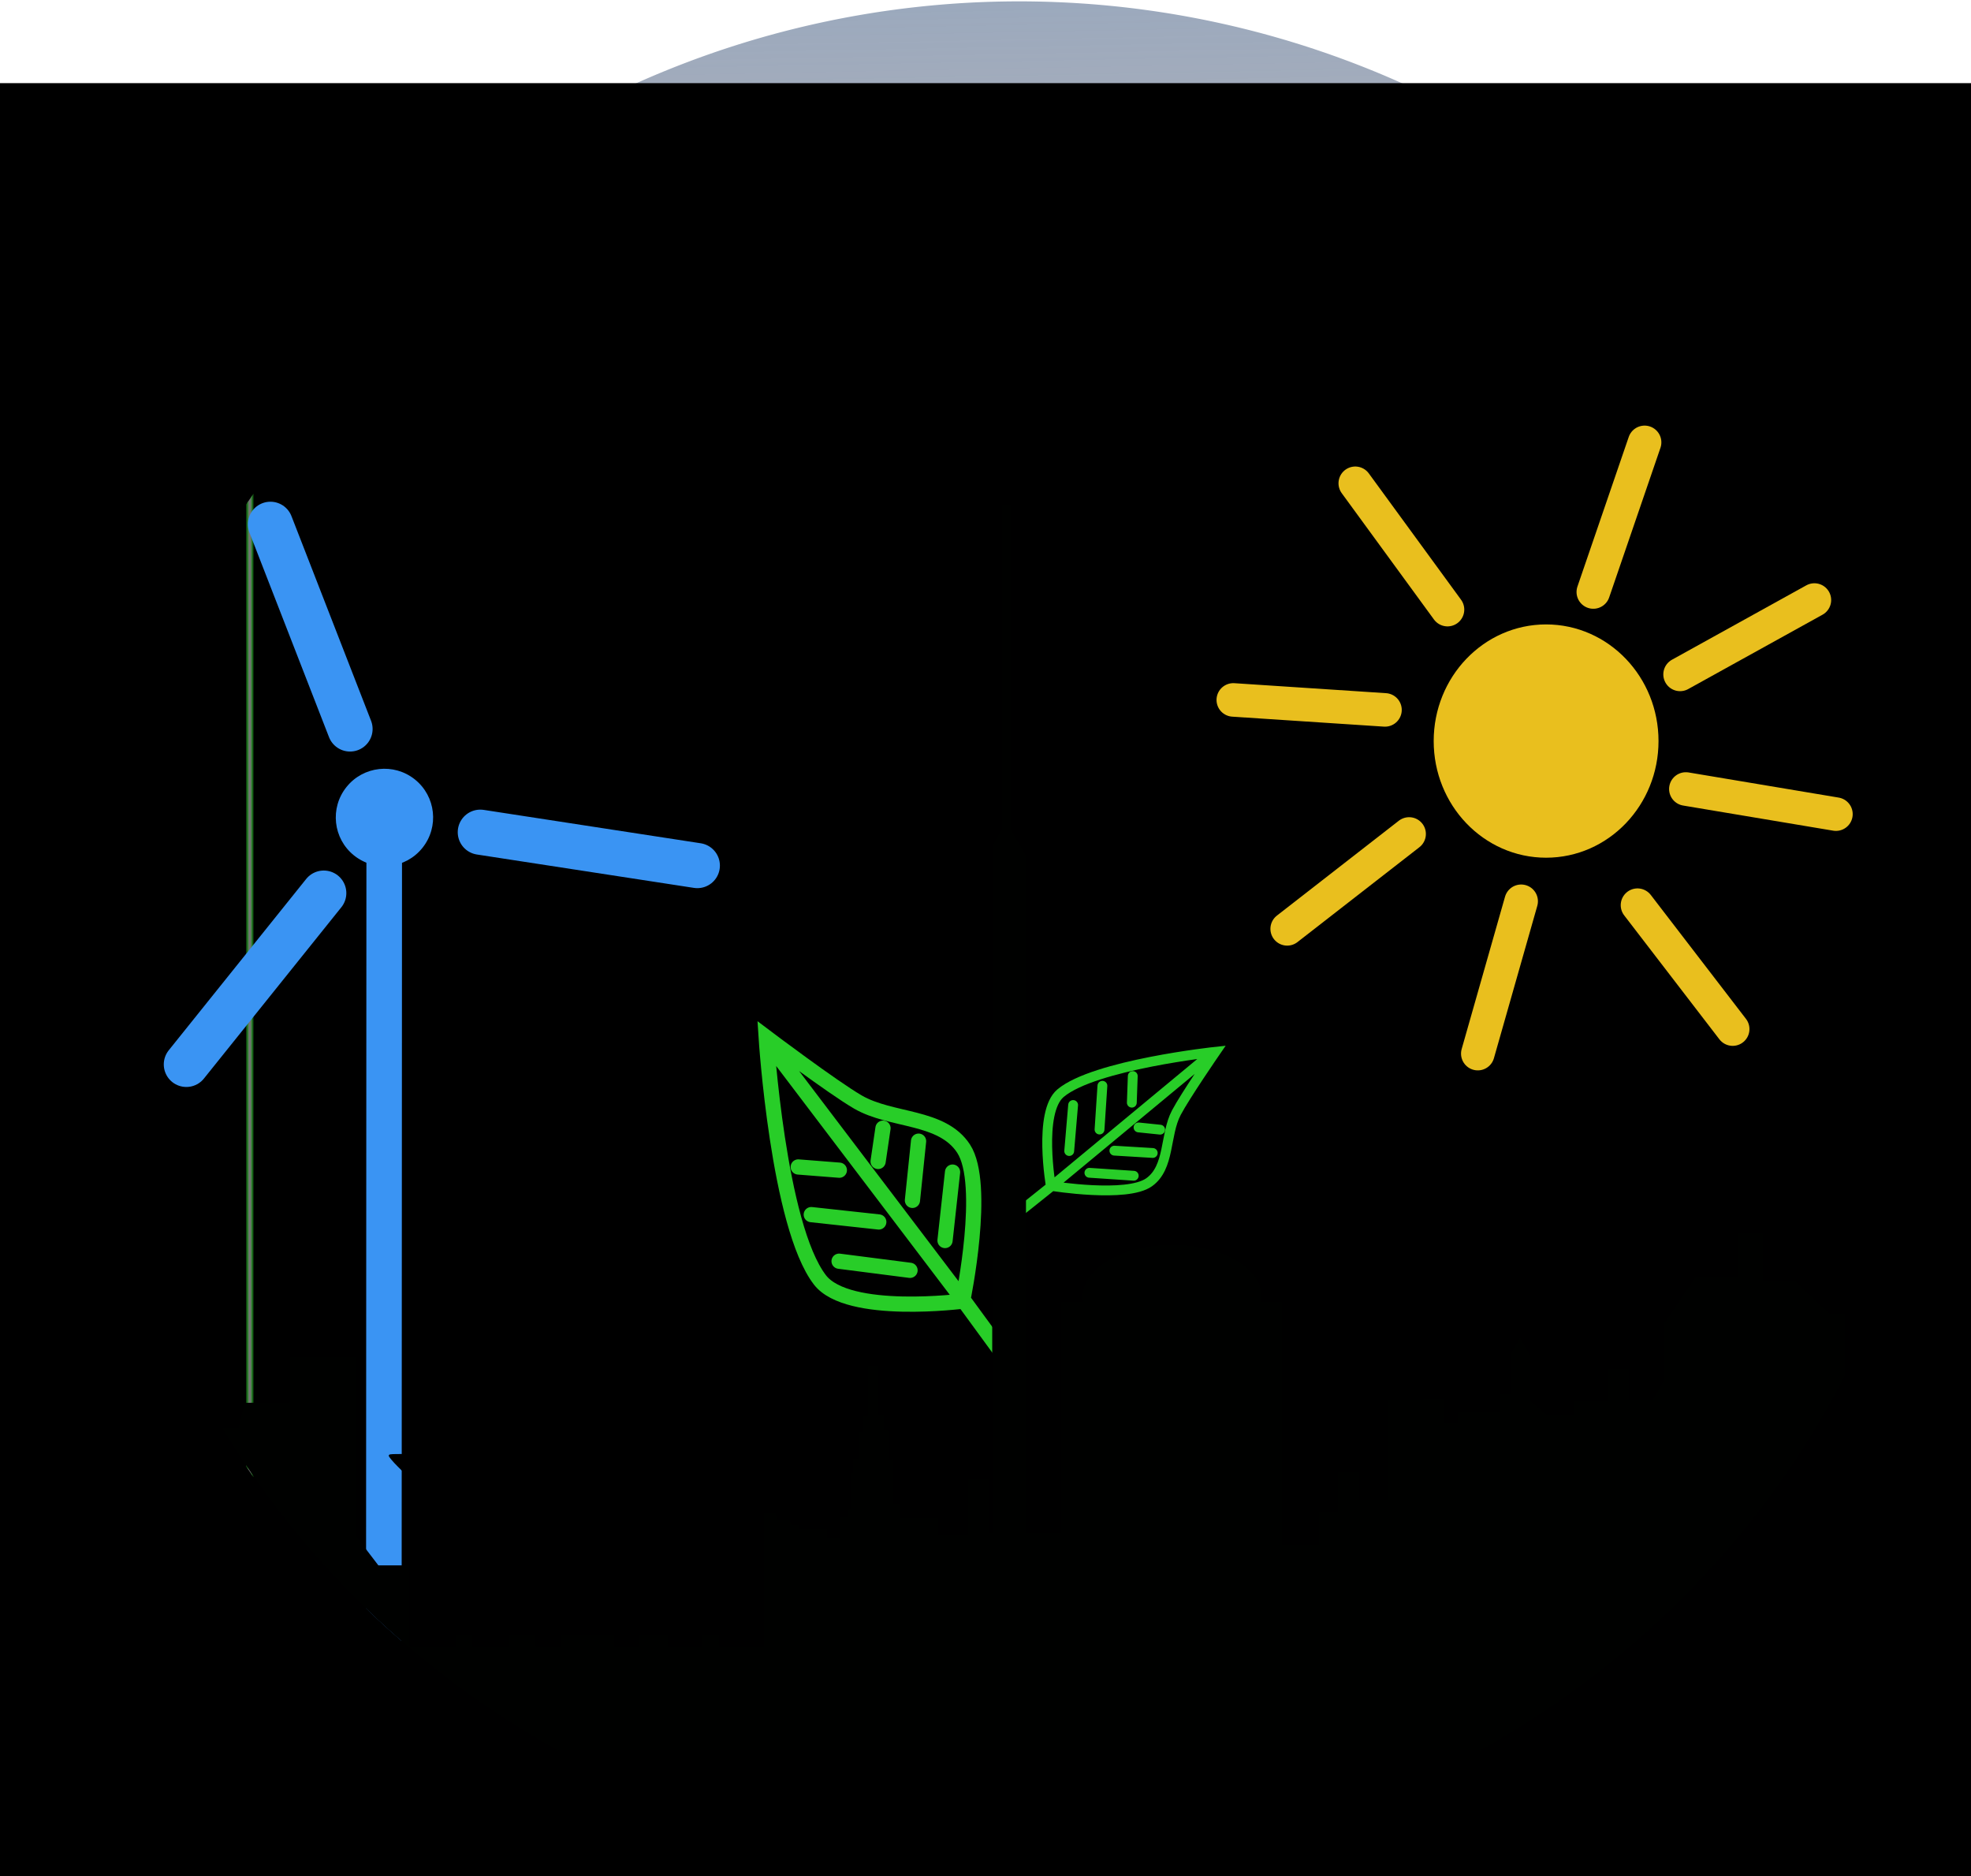 <?xml version="1.0" encoding="UTF-8" standalone="no"?>
<!-- Created with Inkscape (http://www.inkscape.org/) -->

<svg
   width="406.807"
   height="387.12"
   id="svg2"
   version="1.1"
   inkscape:version="1.1.1 (3bf5ae0d25, 2021-09-20)"
   sodipodi:docname="logo_deflex_small.svg"
   inkscape:export-filename="/home/uwe/chiba/Lehre/esem/UrbaneEnergie/logo/logo_urbane-energie_für_rundes_logo.png"
   inkscape:export-xdpi="90"
   inkscape:export-ydpi="90"
   xmlns:inkscape="http://www.inkscape.org/namespaces/inkscape"
   xmlns:sodipodi="http://sodipodi.sourceforge.net/DTD/sodipodi-0.dtd"
   xmlns:xlink="http://www.w3.org/1999/xlink"
   xmlns="http://www.w3.org/2000/svg"
   xmlns:svg="http://www.w3.org/2000/svg"
   xmlns:rdf="http://www.w3.org/1999/02/22-rdf-syntax-ns#"
   xmlns:cc="http://creativecommons.org/ns#"
   xmlns:dc="http://purl.org/dc/elements/1.1/">
  <defs
     id="defs4">
    <linearGradient
       inkscape:collect="always"
       id="linearGradient39429">
      <stop
         style="stop-color:#9ba9bd;stop-opacity:1;"
         offset="0"
         id="stop39425" />
      <stop
         style="stop-color:#c8865d;stop-opacity:0"
         offset="1"
         id="stop39427" />
    </linearGradient>
    <linearGradient
       id="linearGradient38479"
       inkscape:swatch="solid">
      <stop
         style="stop-color:#ffdefc;stop-opacity:1;"
         offset="0"
         id="stop38477" />
    </linearGradient>
    <inkscape:perspective
       sodipodi:type="inkscape:persp3d"
       inkscape:vp_x="0 : 548.18823 : 1"
       inkscape:vp_y="0 : 1000 : 0"
       inkscape:vp_z="744.09448 : 548.18823 : 1"
       inkscape:persp3d-origin="372.04724 : 372.79453 : 1"
       id="perspective10" />
    <inkscape:perspective
       id="perspective2898"
       inkscape:persp3d-origin="0.5 : 22.34047 : 1"
       inkscape:vp_z="1 : 22.50714 : 1"
       inkscape:vp_y="0 : 1000 : 0"
       inkscape:vp_x="0 : 22.50714 : 1"
       sodipodi:type="inkscape:persp3d" />
    <inkscape:perspective
       id="perspective3745"
       inkscape:persp3d-origin="0.5 : 22.34047 : 1"
       inkscape:vp_z="1 : 22.50714 : 1"
       inkscape:vp_y="0 : 1000 : 0"
       inkscape:vp_x="0 : 22.50714 : 1"
       sodipodi:type="inkscape:persp3d" />
    <inkscape:perspective
       id="perspective3816"
       inkscape:persp3d-origin="0.5 : 22.34047 : 1"
       inkscape:vp_z="1 : 22.50714 : 1"
       inkscape:vp_y="0 : 1000 : 0"
       inkscape:vp_x="0 : 22.50714 : 1"
       sodipodi:type="inkscape:persp3d" />
    <inkscape:perspective
       id="perspective4161"
       inkscape:persp3d-origin="0.5 : 22.34047 : 1"
       inkscape:vp_z="1 : 22.50714 : 1"
       inkscape:vp_y="0 : 1000 : 0"
       inkscape:vp_x="0 : 22.50714 : 1"
       sodipodi:type="inkscape:persp3d" />
    <inkscape:perspective
       id="perspective4231"
       inkscape:persp3d-origin="0.5 : 22.34047 : 1"
       inkscape:vp_z="1 : 22.50714 : 1"
       inkscape:vp_y="0 : 1000 : 0"
       inkscape:vp_x="0 : 22.50714 : 1"
       sodipodi:type="inkscape:persp3d" />
    <inkscape:perspective
       id="perspective4289"
       inkscape:persp3d-origin="0.5 : 22.34047 : 1"
       inkscape:vp_z="1 : 22.50714 : 1"
       inkscape:vp_y="0 : 1000 : 0"
       inkscape:vp_x="0 : 22.50714 : 1"
       sodipodi:type="inkscape:persp3d" />
    <inkscape:perspective
       id="perspective4317"
       inkscape:persp3d-origin="0.5 : 22.34047 : 1"
       inkscape:vp_z="1 : 22.50714 : 1"
       inkscape:vp_y="0 : 1000 : 0"
       inkscape:vp_x="0 : 22.50714 : 1"
       sodipodi:type="inkscape:persp3d" />
    <inkscape:perspective
       id="perspective4386"
       inkscape:persp3d-origin="0.5 : 22.34047 : 1"
       inkscape:vp_z="1 : 22.50714 : 1"
       inkscape:vp_y="0 : 1000 : 0"
       inkscape:vp_x="0 : 22.50714 : 1"
       sodipodi:type="inkscape:persp3d" />
    <clipPath
       clipPathUnits="userSpaceOnUse"
       id="clipPath964">
      <ellipse
         style="fill:none;fill-opacity:1;stroke:#000000;stroke-width:0.63;stroke-miterlimit:4;stroke-dasharray:none;stroke-opacity:1"
         id="ellipse966"
         cx="256.561"
         cy="760.46"
         rx="190.006"
         ry="182.556" />
    </clipPath>
    <clipPath
       clipPathUnits="userSpaceOnUse"
       id="clipPath968">
      <ellipse
         style="fill:none;fill-opacity:1;stroke:#000000;stroke-width:0.901;stroke-miterlimit:4;stroke-dasharray:none;stroke-opacity:1"
         id="ellipse970"
         cx="-142.861"
         cy="569.945"
         rx="271.514"
         ry="260.869"
         transform="rotate(-52.69)" />
    </clipPath>
    <clipPath
       clipPathUnits="userSpaceOnUse"
       id="clipPath972">
      <ellipse
         style="fill:none;fill-opacity:1;stroke:#000000;stroke-width:0.63;stroke-miterlimit:4;stroke-dasharray:none;stroke-opacity:1"
         id="ellipse974"
         cx="256.561"
         cy="760.46"
         rx="190.006"
         ry="182.556" />
    </clipPath>
    <clipPath
       clipPathUnits="userSpaceOnUse"
       id="clipPath976">
      <ellipse
         style="fill:none;fill-opacity:1;stroke:#000000;stroke-width:0.63;stroke-miterlimit:4;stroke-dasharray:none;stroke-opacity:1"
         id="ellipse978"
         cx="256.561"
         cy="760.46"
         rx="190.006"
         ry="182.556" />
    </clipPath>
    <clipPath
       clipPathUnits="userSpaceOnUse"
       id="clipPath980">
      <ellipse
         style="fill:none;fill-opacity:1;stroke:#000000;stroke-width:0.63;stroke-miterlimit:4;stroke-dasharray:none;stroke-opacity:1"
         id="ellipse982"
         cx="256.561"
         cy="760.46"
         rx="190.006"
         ry="182.556" />
    </clipPath>
    <clipPath
       clipPathUnits="userSpaceOnUse"
       id="clipPath984">
      <ellipse
         style="fill:none;fill-opacity:1;stroke:#000000;stroke-width:0.63;stroke-miterlimit:4;stroke-dasharray:none;stroke-opacity:1"
         id="ellipse986"
         cx="256.561"
         cy="760.46"
         rx="190.006"
         ry="182.556" />
    </clipPath>
    <clipPath
       clipPathUnits="userSpaceOnUse"
       id="clipPath988">
      <ellipse
         style="fill:none;fill-opacity:1;stroke:#000000;stroke-width:0.956;stroke-miterlimit:4;stroke-dasharray:none;stroke-opacity:1"
         id="ellipse990"
         cx="125.017"
         cy="811.479"
         rx="294.733"
         ry="270.845" />
    </clipPath>
    <clipPath
       clipPathUnits="userSpaceOnUse"
       id="clipPath992">
      <ellipse
         style="fill:none;fill-opacity:1;stroke:#000000;stroke-width:0.63;stroke-miterlimit:4;stroke-dasharray:none;stroke-opacity:1"
         id="ellipse994"
         cx="256.561"
         cy="760.46"
         rx="190.006"
         ry="182.556" />
    </clipPath>
    <clipPath
       clipPathUnits="userSpaceOnUse"
       id="clipPath996">
      <ellipse
         style="fill:none;fill-opacity:1;stroke:#000000;stroke-width:2.968;stroke-miterlimit:4;stroke-dasharray:none;stroke-opacity:1"
         id="ellipse998"
         cx="742.29"
         cy="-306.463"
         rx="923.167"
         ry="833.138"
         transform="matrix(0.103,0.995,-0.993,0.117,0,0)" />
    </clipPath>
    <clipPath
       clipPathUnits="userSpaceOnUse"
       id="clipPath1000">
      <ellipse
         style="fill:none;fill-opacity:1;stroke:#000000;stroke-width:4.597;stroke-miterlimit:4;stroke-dasharray:none;stroke-opacity:1"
         id="ellipse1002"
         cx="-10.345"
         cy="372.517"
         rx="1342.37"
         ry="1374.41"
         transform="matrix(0.997,-0.071,0.063,0.998,0,0)" />
    </clipPath>
    <clipPath
       clipPathUnits="userSpaceOnUse"
       id="clipPath1004">
      <ellipse
         style="fill:none;fill-opacity:1;stroke:#000000;stroke-width:1.159;stroke-miterlimit:4;stroke-dasharray:none;stroke-opacity:1"
         id="ellipse1006"
         cx="253.572"
         cy="778.39"
         rx="375.808"
         ry="312.171" />
    </clipPath>
    <clipPath
       clipPathUnits="userSpaceOnUse"
       id="clipPath1004-3">
      <ellipse
         style="fill:none;fill-opacity:1;stroke:#000000;stroke-width:1.159;stroke-miterlimit:4;stroke-dasharray:none;stroke-opacity:1"
         id="ellipse1006-6"
         cx="253.572"
         cy="778.39"
         rx="375.808"
         ry="312.171" />
    </clipPath>
    <filter
       inkscape:collect="always"
       id="filter4684-7"
       x="-80.766"
       width="162.532"
       y="-0.311"
       height="1.621">
      <feGaussianBlur
         inkscape:collect="always"
         stdDeviation="66.352"
         id="feGaussianBlur4686-5" />
    </filter>
    <clipPath
       clipPathUnits="userSpaceOnUse"
       id="clipPath1000-3">
      <ellipse
         style="fill:none;fill-opacity:1;stroke:#000000;stroke-width:4.597;stroke-miterlimit:4;stroke-dasharray:none;stroke-opacity:1"
         id="ellipse1002-5"
         cx="-10.345"
         cy="372.517"
         rx="1342.37"
         ry="1374.41"
         transform="matrix(0.997,-0.071,0.063,0.998,0,0)" />
    </clipPath>
    <clipPath
       clipPathUnits="userSpaceOnUse"
       id="clipPath996-6">
      <ellipse
         style="fill:none;fill-opacity:1;stroke:#000000;stroke-width:2.968;stroke-miterlimit:4;stroke-dasharray:none;stroke-opacity:1"
         id="ellipse998-2"
         cx="742.29"
         cy="-306.463"
         rx="923.167"
         ry="833.138"
         transform="matrix(0.103,0.995,-0.993,0.117,0,0)" />
    </clipPath>
    <clipPath
       clipPathUnits="userSpaceOnUse"
       id="clipPath992-9">
      <ellipse
         style="fill:none;fill-opacity:1;stroke:#000000;stroke-width:0.63;stroke-miterlimit:4;stroke-dasharray:none;stroke-opacity:1"
         id="ellipse994-1"
         cx="256.561"
         cy="760.46"
         rx="190.006"
         ry="182.556" />
    </clipPath>
    <clipPath
       clipPathUnits="userSpaceOnUse"
       id="clipPath988-2">
      <ellipse
         style="fill:none;fill-opacity:1;stroke:#000000;stroke-width:0.956;stroke-miterlimit:4;stroke-dasharray:none;stroke-opacity:1"
         id="ellipse990-7"
         cx="125.017"
         cy="811.479"
         rx="294.733"
         ry="270.845" />
    </clipPath>
    <clipPath
       clipPathUnits="userSpaceOnUse"
       id="clipPath980-0">
      <ellipse
         style="fill:none;fill-opacity:1;stroke:#000000;stroke-width:0.63;stroke-miterlimit:4;stroke-dasharray:none;stroke-opacity:1"
         id="ellipse982-9"
         cx="256.561"
         cy="760.46"
         rx="190.006"
         ry="182.556" />
    </clipPath>
    <clipPath
       clipPathUnits="userSpaceOnUse"
       id="clipPath976-3">
      <ellipse
         style="fill:none;fill-opacity:1;stroke:#000000;stroke-width:0.63;stroke-miterlimit:4;stroke-dasharray:none;stroke-opacity:1"
         id="ellipse978-6"
         cx="256.561"
         cy="760.46"
         rx="190.006"
         ry="182.556" />
    </clipPath>
    <clipPath
       clipPathUnits="userSpaceOnUse"
       id="clipPath972-0">
      <ellipse
         style="fill:none;fill-opacity:1;stroke:#000000;stroke-width:0.63;stroke-miterlimit:4;stroke-dasharray:none;stroke-opacity:1"
         id="ellipse974-6"
         cx="256.561"
         cy="760.46"
         rx="190.006"
         ry="182.556" />
    </clipPath>
    <clipPath
       clipPathUnits="userSpaceOnUse"
       id="clipPath968-2">
      <ellipse
         style="fill:none;fill-opacity:1;stroke:#000000;stroke-width:0.901;stroke-miterlimit:4;stroke-dasharray:none;stroke-opacity:1"
         id="ellipse970-6"
         cx="-142.861"
         cy="569.945"
         rx="271.514"
         ry="260.869"
         transform="rotate(-52.69)" />
    </clipPath>
    <clipPath
       clipPathUnits="userSpaceOnUse"
       id="clipPath964-1">
      <ellipse
         style="fill:none;fill-opacity:1;stroke:#000000;stroke-width:0.63;stroke-miterlimit:4;stroke-dasharray:none;stroke-opacity:1"
         id="ellipse966-8"
         cx="256.561"
         cy="760.46"
         rx="190.006"
         ry="182.556" />
    </clipPath>
    <clipPath
       clipPathUnits="userSpaceOnUse"
       id="clipPath984-7">
      <ellipse
         style="fill:none;fill-opacity:1;stroke:#000000;stroke-width:0.63;stroke-miterlimit:4;stroke-dasharray:none;stroke-opacity:1"
         id="ellipse986-9"
         cx="256.561"
         cy="760.46"
         rx="190.006"
         ry="182.556" />
    </clipPath>
    <clipPath
       clipPathUnits="userSpaceOnUse"
       id="clipPath1004-6">
      <ellipse
         style="fill:none;fill-opacity:1;stroke:#000000;stroke-width:1.159;stroke-miterlimit:4;stroke-dasharray:none;stroke-opacity:1"
         id="ellipse1006-9"
         cx="253.572"
         cy="778.39"
         rx="375.808"
         ry="312.171" />
    </clipPath>
    <clipPath
       clipPathUnits="userSpaceOnUse"
       id="clipPath1004-6-5">
      <ellipse
         style="fill:none;fill-opacity:1;stroke:#000000;stroke-width:1.159;stroke-miterlimit:4;stroke-dasharray:none;stroke-opacity:1"
         id="ellipse1006-9-2"
         cx="253.572"
         cy="778.39"
         rx="375.808"
         ry="312.171" />
    </clipPath>
    <linearGradient
       inkscape:collect="always"
       xlink:href="#linearGradient39429"
       id="linearGradient39431"
       x1="253.386"
       y1="556.504"
       x2="260.751"
       y2="937.153"
       gradientUnits="userSpaceOnUse" />
  </defs>
  <sodipodi:namedview
     id="base"
     pagecolor="#ffffff"
     bordercolor="#666666"
     borderopacity="1.0"
     inkscape:pageopacity="0"
     inkscape:pageshadow="2"
     inkscape:zoom="0.43761229"
     inkscape:cx="627.26758"
     inkscape:cy="407.89531"
     inkscape:document-units="px"
     inkscape:current-layer="layer1"
     showgrid="false"
     showguides="true"
     inkscape:guide-bbox="true"
     inkscape:window-width="1920"
     inkscape:window-height="1056"
     inkscape:window-x="0"
     inkscape:window-y="0"
     inkscape:window-maximized="1"
     fit-margin-top="0"
     fit-margin-left="16.8"
     fit-margin-right="2.9"
     fit-margin-bottom="0"
     inkscape:pagecheckerboard="0" />
  <g
     inkscape:label="Ebene 1"
     inkscape:groupmode="layer"
     id="layer1"
     transform="translate(-49.601,-556.448)">
    <path
       style="fill:url(#linearGradient39431);fill-opacity:1;stroke:#6c9687;stroke-width:0.544;stroke-linecap:square;stroke-miterlimit:4;stroke-dasharray:none;stroke-opacity:0"
       id="path39199"
       sodipodi:type="arc"
       sodipodi:cx="259.95273"
       sodipodi:cy="750.00543"
       sodipodi:rx="193.26682"
       sodipodi:ry="193.27505"
       sodipodi:start="5.693648"
       sodipodi:end="5.6417768"
       sodipodi:open="true"
       sodipodi:arc-type="arc"
       d="M 420.596,642.549 A 193.267,193.275 0 0 1 369.479,909.248 193.267,193.275 0 0 1 102.15,861.592 193.267,193.275 0 0 1 146.334,593.657 193.267,193.275 0 0 1 414.808,634.364" />
    <flowRoot
       xml:space="preserve"
       id="flowRoot1054"
       style="font-style:normal;font-variant:normal;font-weight:normal;font-stretch:normal;font-size:40px;line-height:1.25;font-family:'VL PGothic';-inkscape-font-specification:'VL PGothic';letter-spacing:0px;word-spacing:0px;fill:#000000;fill-opacity:1;stroke:none"
       transform="translate(509.243,705.684)"><flowRegion
         id="flowRegion1056"
         style="font-style:normal;font-variant:normal;font-weight:normal;font-stretch:normal;font-family:'VL PGothic';-inkscape-font-specification:'VL PGothic'"><rect
           id="rect1058"
           width="1542.556"
           height="537.352"
           x="-625.498"
           y="-132.079"
           style="-inkscape-font-specification:'VL PGothic';font-family:'VL PGothic';font-weight:normal;font-style:normal;font-stretch:normal;font-variant:normal;" /></flowRegion><flowPara
         id="flowPara1060" /></flowRoot>
    <flowRoot
       xml:space="preserve"
       id="flowRoot1078"
       style="font-style:normal;font-variant:normal;font-weight:normal;font-stretch:normal;font-size:40px;line-height:1.25;font-family:'VL PGothic';-inkscape-font-specification:'VL PGothic';letter-spacing:0px;word-spacing:0px;fill:#000000;fill-opacity:1;stroke:none"><flowRegion
         id="flowRegion1080"
         style="font-style:normal;font-variant:normal;font-weight:normal;font-stretch:normal;font-family:'VL PGothic';-inkscape-font-specification:'VL PGothic'"><rect
           id="rect1082"
           width="608.067"
           height="92.922"
           x="375.101"
           y="258.629"
           style="-inkscape-font-specification:'VL PGothic';font-family:'VL PGothic';font-weight:normal;font-style:normal;font-stretch:normal;font-variant:normal;" /></flowRegion><flowPara
         id="flowPara1084" /></flowRoot>
    <g
       id="text1096"
       style="font-style:normal;font-variant:normal;font-weight:normal;font-stretch:normal;font-size:40px;line-height:1.25;font-family:'VL PGothic';-inkscape-font-specification:'VL PGothic';letter-spacing:0px;word-spacing:0px;fill:#000000;fill-opacity:1;stroke:none"
       aria-label="  " />
    <flowRoot
       xml:space="preserve"
       id="flowRoot1117"
       style="font-style:normal;font-weight:normal;font-size:40px;line-height:1.25;font-family:sans-serif;letter-spacing:0px;word-spacing:0px;fill:#000000;fill-opacity:1;stroke:none"><flowRegion
         id="flowRegion1119"><rect
           id="rect1121"
           width="952.656"
           height="594.986"
           x="354.279"
           y="-163.764" /></flowRegion><flowPara
         id="flowPara1123" /></flowRoot>
    <rect
       style="opacity:0.674;fill:#ffffff;fill-opacity:1;stroke:#28cd28;stroke-opacity:1;filter:url(#filter4684-7)"
       id="rect4510-2"
       width="1.978"
       height="514.287"
       x="-61.374"
       y="575.465"
       transform="matrix(0.506,0,0,0.585,131.716,304.434)"
       inkscape:export-filename="/home/uwe/esem-daten/Projekte/Aktuell/10-urbaneEnergie-EE_in_Städten - Charlotte und Uwe/logo/logo_urbane-energie_2.png"
       inkscape:export-xdpi="54.823753"
       inkscape:export-ydpi="54.823753"
       clip-path="url(#clipPath1004-3)" />
    <path
       d="m 259.215,807.152 7.295,-5.827 c 0,0 -2.697,-15.359 1.981,-19.296 6.978,-5.873 31.991,-8.547 31.991,-8.547 0,0 -6.269,9.104 -8.091,12.573 -2.411,4.591 -1.294,11.281 -5.621,14.358 -4.607,3.276 -20.076,0.763 -20.076,0.763 l 33.262,-27.567"
       id="path3597-5-3"
       style="fill:none;stroke:#28cd28;stroke-width:2.029;stroke-linecap:round;stroke-linejoin:miter;stroke-miterlimit:4;stroke-dasharray:none;stroke-opacity:1"
       inkscape:connector-curvature="0" />
    <path
       style="fill:none;stroke:#28cd28;stroke-width:2.029;stroke-linecap:round;stroke-linejoin:miter;stroke-miterlimit:4;stroke-dasharray:none;stroke-opacity:1"
       id="path3599-8-7"
       d="m 271.09,784.469 -0.808,9.498"
       inkscape:connector-curvature="0" />
    <path
       style="fill:none;stroke:#28cd28;stroke-width:2.029;stroke-linecap:round;stroke-linejoin:miter;stroke-miterlimit:4;stroke-dasharray:none;stroke-opacity:1"
       id="path3601-5-5"
       d="m 277.133,780.501 -0.593,9.028"
       inkscape:connector-curvature="0" />
    <path
       style="fill:none;stroke:#28cd28;stroke-width:2.029;stroke-linecap:round;stroke-linejoin:miter;stroke-miterlimit:4;stroke-dasharray:none;stroke-opacity:1"
       id="path3603-7-9"
       d="m 283.401,778.493 -0.195,5.492"
       inkscape:connector-curvature="0" />
    <path
       style="fill:none;stroke:#28cd28;stroke-width:2.029;stroke-linecap:round;stroke-linejoin:miter;stroke-miterlimit:4;stroke-dasharray:none;stroke-opacity:1"
       id="path3605-3-2"
       d="m 274.45,798.456 9.15,0.612"
       inkscape:connector-curvature="0" />
    <path
       style="fill:none;stroke:#28cd28;stroke-width:2.029;stroke-linecap:round;stroke-linejoin:miter;stroke-miterlimit:4;stroke-dasharray:none;stroke-opacity:1"
       id="path3607-3-2"
       d="m 279.606,793.888 7.916,0.478"
       inkscape:connector-curvature="0" />
    <path
       style="fill:none;stroke:#28cd28;stroke-width:2.029;stroke-linecap:round;stroke-linejoin:miter;stroke-miterlimit:4;stroke-dasharray:none;stroke-opacity:1"
       id="path3609-8-8"
       d="m 284.591,789.096 4.458,0.46"
       inkscape:connector-curvature="0" />
    <path
       d="m 257.096,836.583 -8.532,-11.675 c 0,0 -23.946,3.153 -29.728,-4.346 -8.625,-11.189 -11.101,-50.071 -11.101,-50.071 0,0 13.671,10.305 18.919,13.355 6.945,4.036 17.37,2.752 21.844,9.651 4.764,7.347 -0.153,31.117 -0.153,31.117 l -40.449,-53.301"
       id="path3597-3"
       style="fill:none;stroke:#28cd28;stroke-width:3.142;stroke-linecap:round;stroke-linejoin:miter;stroke-miterlimit:4;stroke-dasharray:none;stroke-opacity:1"
       inkscape:connector-curvature="0" />
    <path
       style="fill:none;stroke:#28cd28;stroke-width:3.142;stroke-linecap:round;stroke-linejoin:miter;stroke-miterlimit:4;stroke-dasharray:none;stroke-opacity:1"
       id="path3599-6"
       d="m 222.785,816.702 14.644,1.881"
       inkscape:connector-curvature="0" />
    <path
       style="fill:none;stroke:#28cd28;stroke-width:3.142;stroke-linecap:round;stroke-linejoin:miter;stroke-miterlimit:4;stroke-dasharray:none;stroke-opacity:1"
       id="path3601-1"
       d="m 217.046,807.087 13.932,1.517"
       inkscape:connector-curvature="0" />
    <path
       style="fill:none;stroke:#28cd28;stroke-width:3.142;stroke-linecap:round;stroke-linejoin:miter;stroke-miterlimit:4;stroke-dasharray:none;stroke-opacity:1"
       id="path3603-2"
       d="m 214.354,797.254 8.485,0.666"
       inkscape:connector-curvature="0" />
    <path
       style="fill:none;stroke:#28cd28;stroke-width:3.142;stroke-linecap:round;stroke-linejoin:miter;stroke-miterlimit:4;stroke-dasharray:none;stroke-opacity:1"
       id="path3605-9"
       d="m 244.651,812.431 1.554,-14.118"
       inkscape:connector-curvature="0" />
    <path
       style="fill:none;stroke:#28cd28;stroke-width:3.142;stroke-linecap:round;stroke-linejoin:miter;stroke-miterlimit:4;stroke-dasharray:none;stroke-opacity:1"
       id="path3607-31"
       d="m 237.925,804.148 1.266,-12.217"
       inkscape:connector-curvature="0" />
    <path
       style="fill:none;stroke:#28cd28;stroke-width:3.142;stroke-linecap:round;stroke-linejoin:miter;stroke-miterlimit:4;stroke-dasharray:none;stroke-opacity:1"
       id="path3609-9"
       d="m 230.841,796.117 1.008,-6.867"
       inkscape:connector-curvature="0" />
    <path
       d="m 125.455,916.596 0.087,-182.815"
       id="path3512-1-4"
       style="fill:#3a94f3;fill-opacity:1;stroke:#3a94f3;stroke-width:7.346;stroke-linecap:round;stroke-linejoin:miter;stroke-miterlimit:4;stroke-dasharray:none;stroke-opacity:1"
       inkscape:connector-curvature="0"
       clip-path="url(#clipPath992-9)"
       transform="translate(3.359,-0.827)" />
    <path
       style="fill:#e9bf1e;fill-opacity:1;fill-rule:evenodd;stroke:#e9bf1e;stroke-width:6.921;stroke-linecap:round;stroke-linejoin:miter;stroke-miterlimit:4;stroke-dasharray:none;stroke-opacity:1"
       id="path3229-4"
       d="m 396.363,695.612 27.724,-15.346"
       inkscape:connector-curvature="0" />
    <path
       style="fill:#e9bf1e;fill-opacity:1;fill-rule:evenodd;stroke:#e9bf1e;stroke-width:6.921;stroke-linecap:round;stroke-linejoin:miter;stroke-miterlimit:4;stroke-dasharray:none;stroke-opacity:1"
       id="path3231-5"
       d="m 378.453,678.607 10.587,-30.874"
       inkscape:connector-curvature="0" />
    <path
       style="fill:#e9bf1e;fill-opacity:1;fill-rule:evenodd;stroke:#e9bf1e;stroke-width:6.921;stroke-linecap:round;stroke-linejoin:miter;stroke-miterlimit:4;stroke-dasharray:none;stroke-opacity:1"
       id="path3233-0"
       d="m 397.556,719.259 30.975,5.187"
       inkscape:connector-curvature="0" />
    <path
       style="fill:#e9bf1e;fill-opacity:1;fill-rule:evenodd;stroke:#e9bf1e;stroke-width:6.921;stroke-linecap:round;stroke-linejoin:miter;stroke-miterlimit:4;stroke-dasharray:none;stroke-opacity:1"
       id="path3235-3"
       d="M 348.361,682.243 329.324,656.176"
       inkscape:connector-curvature="0" />
    <path
       style="fill:#e9bf1e;fill-opacity:1;fill-rule:evenodd;stroke:#e9bf1e;stroke-width:6.921;stroke-linecap:round;stroke-linejoin:miter;stroke-miterlimit:4;stroke-dasharray:none;stroke-opacity:1"
       id="path3237-6"
       d="m 335.456,702.937 -31.308,-2.058"
       inkscape:connector-curvature="0" />
    <path
       style="fill:#e9bf1e;fill-opacity:1;fill-rule:evenodd;stroke:#e9bf1e;stroke-width:6.921;stroke-linecap:round;stroke-linejoin:miter;stroke-miterlimit:4;stroke-dasharray:none;stroke-opacity:1"
       id="path3239-1"
       d="m 340.438,728.539 -25.167,19.579"
       inkscape:connector-curvature="0" />
    <path
       style="fill:#e9bf1e;fill-opacity:1;fill-rule:evenodd;stroke:#e9bf1e;stroke-width:6.921;stroke-linecap:round;stroke-linejoin:miter;stroke-miterlimit:4;stroke-dasharray:none;stroke-opacity:1"
       id="path3241-0"
       d="m 387.573,743.233 19.647,25.569"
       inkscape:connector-curvature="0" />
    <path
       style="fill:#e9bf1e;fill-opacity:1;fill-rule:evenodd;stroke:#e9bf1e;stroke-width:6.921;stroke-linecap:round;stroke-linejoin:miter;stroke-miterlimit:4;stroke-dasharray:none;stroke-opacity:1"
       id="path3243-6"
       d="m 354.613,773.864 8.95,-31.435"
       inkscape:connector-curvature="0" />
    <path
       style="fill:#e9bf1e;fill-opacity:1;fill-rule:nonzero;stroke:#e9bf1e;stroke-width:8.261;stroke-miterlimit:4;stroke-dasharray:none;stroke-opacity:1"
       id="path3245-3"
       d="m 387.782,709.368 c 0,11.012 -8.538,19.94 -19.071,19.94 -10.533,0 -19.071,-8.927 -19.071,-19.94 0,-11.012 8.538,-19.94 19.071,-19.94 10.533,0 19.071,8.927 19.071,19.94 z"
       inkscape:connector-curvature="0" />
    <circle
       style="fill:#000000;fill-opacity:1;stroke-width:2.126;stroke-miterlimit:4;stroke-dasharray:none"
       id="path2904-2"
       cx="254.368"
       cy="756.127"
       r="11.997"
       clip-path="url(#clipPath980-0)"
       transform="translate(3.359,-0.827)" />
    <rect
       style="fill:#000100;fill-opacity:1;stroke-width:3.038;stroke-miterlimit:4;stroke-dasharray:none"
       id="rect3824-0"
       width="19.454"
       height="20.102"
       x="111.705"
       y="880.308"
       clip-path="url(#clipPath976-3)"
       transform="translate(3.359,-0.827)" />
    <path
       style="fill:#000100;fill-opacity:1;stroke-width:3.038;stroke-miterlimit:4;stroke-dasharray:none"
       d="m 253,661.565 -0.562,0.062 H 253 Z m 0,0.062 v 66.875 l -1.969,3.375 v 141.781 h -0.812 v -11.125 H 246.125 v 11.375 h -6.188 v -3.344 h -7.906 v -2.969 h -1.5 v -9.281 l -0.969,0.25 v -6.062 h -0.875 v -3.094 h -1.25 v -10.375 h -1.969 v 10.5 h -1 v 3.219 H 223.5 v 5.562 h -1.125 v 2.969 l -0.5,-0.125 v 7.531 l -0.5,0.156 v 1.469 h -1.594 v 4.344 h -2.844 v -1.875 H 211.25 v -0.875 h -1.75 l -0.219,-0.875 h -2.594 l -0.375,-1.469 h -3.219 v 25.125 h -71.75 V 880.346 H 124.375 l -4.562,-5.969 v -37.094 h -13.719 v 9.406 l -9.344,0.062 -1.281,5.25 h -7.062 l -2.594,10.531 h -3.469 l -2.312,-9.531 c -0.765,-3.147 -1.489,-1.367 -4.156,0.469 -3.541,2.437 -7.844,15.281 -7.844,15.281 v 58.156 c 0,0 0.301,2.117 0.688,2.656 0.386,0.539 2.719,1.031 2.719,1.031 h 275.781 1.844 87.031 c 0,0 3.468,-0.062 4.656,-1.375 1.519,-1.679 1.156,-6.375 1.156,-6.375 l -0.219,-49.688 v -21.719 l -0.031,-14.906 -6.156,-5.188 v 16.812 l -8.562,-1.938 v -17.875 h -3.156 l -7.188,-6.812 h -6.438 v -9.75 h -5.219 v 9 h -8.719 l -6.688,9.906 v 11.75 l -2.219,3.781 h -4.906 v -6.469 h -4.188 v 6.719 h -4.375 -2.719 v 2.844 h -5.562 l -3.531,-3 v -9.469 l -2.062,-3.5 -2.031,3.469 v 8.219 h -2.25 v 3.562 l -1.875,0.062 h -6.75 v 2.188 h -2.938 v -4.875 h -2.188 l -7.344,0.219 h -2 v 20.656 h -5.812 v -5.688 h -4.438 v 8.281 H 318.5 v 6.688 h -7.656 v -50.219 h -4.281 c 0.056,-0.34 0.094,-0.683 0.094,-1.031 0,-5.909 -8.262,-10.719 -18.469,-10.719 -10.207,0 -18.5,4.809 -18.5,10.719 0,0.348 0.037,0.691 0.094,1.031 h -4.438 v 47.75 H 258 v -139.812 l -3.156,-5.438 v -66.781 z"
       id="path3826-6"
       inkscape:connector-curvature="0"
       clip-path="url(#clipPath972-0)"
       transform="translate(3.359,-0.827)" />
    <path
       style="fill:#3a94f3;fill-opacity:1;stroke:#3a94f3;stroke-width:0;stroke-miterlimit:4;stroke-dasharray:none;stroke-opacity:1"
       id="path3189-5"
       d="m 121.118,718.846 c 3.47,-4.33 9.794,-5.024 14.121,-1.552 4.328,3.472 5.019,9.796 1.545,14.122 -3.47,4.329 -9.794,5.024 -14.121,1.552 -4.328,-3.472 -5.019,-9.796 -1.545,-14.122 z"
       inkscape:connector-curvature="0" />
    <path
       style="fill:#3a94f3;fill-opacity:1;stroke:#3a94f3;stroke-width:9.314;stroke-linecap:round;stroke-linejoin:miter;stroke-miterlimit:4;stroke-dasharray:none;stroke-opacity:1"
       id="path3512-5"
       d="M 88.061,776.092 116.426,740.742"
       inkscape:connector-curvature="0" />
    <path
       style="fill:#3a94f3;fill-opacity:1;stroke:#3a94f3;stroke-width:9.314;stroke-linecap:round;stroke-linejoin:miter;stroke-miterlimit:4;stroke-dasharray:none;stroke-opacity:1"
       id="path3514-4"
       d="m 105.417,664.635 16.431,42.239"
       inkscape:connector-curvature="0" />
    <path
       style="fill:#3a94f3;fill-opacity:1;stroke:#3a94f3;stroke-width:9.314;stroke-linecap:round;stroke-linejoin:miter;stroke-miterlimit:4;stroke-dasharray:none;stroke-opacity:1"
       id="path3516-7"
       d="M 193.529,735.063 148.733,728.174"
       inkscape:connector-curvature="0" />
    <rect
       style="fill:#000000;fill-opacity:1;stroke:#000000;stroke-width:17.02;stroke-miterlimit:4;stroke-dasharray:none;stroke-opacity:1"
       id="rect907-6"
       width="355.761"
       height="121.153"
       x="77.081"
       y="926.899"
       clip-path="url(#clipPath964-1)"
       transform="translate(3.359,-0.827)" />
    <path
       style="fill:#000000;fill-opacity:1;stroke-width:0.208"
       d="m 133.996,881.268 v -14.89 l -0.675,-0.705 -0.675,-0.705 0.467,-0.316 c 0.42,-0.285 0.467,-0.486 0.467,-2.009 v -1.692 l -1.869,-1.86 c -1.028,-1.023 -1.869,-2.026 -1.869,-2.228 0,-0.325 0.219,-0.368 1.869,-0.368 1.73,0 1.869,-0.031 1.869,-0.415 0,-0.336 0.138,-0.415 0.727,-0.415 h 0.727 v -1.11 c 0,-1.078 -0.05,-1.192 -1.034,-2.359 -0.116,-0.138 -0.212,-0.442 -0.212,-0.675 0,-0.422 0.051,-0.424 12.667,-0.424 h 12.667 v -0.831 c 0,-0.692 0.069,-0.831 0.415,-0.831 0.277,0 0.415,-0.138 0.415,-0.415 0,-0.375 0.138,-0.415 1.42,-0.415 h 1.42 l -0.195,-1.291 c -0.135,-0.891 -0.127,-1.314 0.025,-1.364 0.128,-0.043 0.169,-0.33 0.099,-0.682 -0.077,-0.384 -0.036,-0.608 0.112,-0.608 0.343,0 0.285,-0.43 -0.12,-0.877 -0.417,-0.461 -0.722,-2.636 -0.423,-3.016 0.112,-0.143 0.403,-0.258 0.646,-0.256 0.331,0.003 0.585,0.301 1.014,1.194 0.315,0.655 0.663,1.448 0.774,1.762 0.165,0.467 0.325,0.57 0.881,0.568 0.374,-0.002 0.779,-0.072 0.9,-0.156 0.507,-0.352 0.922,-1.231 0.922,-1.95 0,-1.203 0.331,-1.877 0.883,-1.799 0.434,0.062 0.475,0.197 0.583,1.935 0.064,1.028 0.134,1.524 0.156,1.103 0.022,-0.421 0.32,-1.277 0.662,-1.901 0.678,-1.235 0.801,-2.158 0.313,-2.345 -0.171,-0.066 -0.265,-0.192 -0.21,-0.281 0.055,-0.089 -0.044,-0.283 -0.222,-0.43 -0.196,-0.163 -0.3,-0.526 -0.265,-0.927 0.031,-0.364 -0.103,-0.904 -0.299,-1.204 -0.315,-0.481 -0.318,-0.529 -0.024,-0.416 0.29,0.111 0.298,0.071 0.06,-0.309 -0.15,-0.24 -0.326,-0.351 -0.391,-0.246 -0.065,0.105 -0.138,-0.272 -0.163,-0.839 -0.039,-0.906 0.005,-1.03 0.371,-1.03 0.228,0 0.415,0.093 0.415,0.208 0,0.114 0.14,0.208 0.311,0.208 0.171,0 0.311,0.09 0.311,0.201 0,0.111 0.15,0.144 0.332,0.074 0.183,-0.07 0.397,-0.023 0.476,0.104 0.095,0.154 0.33,0.059 0.697,-0.281 0.304,-0.282 0.604,-0.513 0.666,-0.513 0.275,0 0.071,1.05 -0.375,1.931 -0.269,0.532 -0.395,0.994 -0.281,1.032 0.114,0.038 0.242,0.408 0.284,0.822 0.06,0.584 -0.04,0.88 -0.446,1.318 -0.694,0.749 -0.687,2.165 0.011,2.165 0.155,0 0.39,0.21 0.521,0.467 0.132,0.257 0.439,0.627 0.682,0.822 0.439,0.351 0.445,0.344 0.655,-0.831 0.204,-1.138 0.24,-1.188 0.895,-1.251 l 0.683,-0.066 -0.059,1.975 c -0.032,1.086 0.003,2.038 0.08,2.114 0.076,0.076 0.751,0.188 1.5,0.248 l 1.361,0.109 v -0.556 c 0,-1.043 1.758,-3.751 2.009,-3.095 0.052,0.136 0.229,0.196 0.393,0.134 0.384,-0.147 0.377,-0.031 -0.107,1.864 -0.327,1.278 -0.368,1.813 -0.214,2.763 0.177,1.087 0.059,2.246 -0.331,3.263 -0.114,0.296 0.022,0.347 0.927,0.347 0.804,0 1.061,0.075 1.061,0.311 0,0.194 0.196,0.311 0.519,0.311 0.467,0 0.519,0.083 0.519,0.831 v 0.831 h 12.771 c 8.699,0 12.771,0.069 12.771,0.216 0,0.119 -0.327,0.702 -0.727,1.295 -0.578,0.858 -0.727,1.282 -0.727,2.068 0,0.961 0.018,0.989 0.623,0.989 0.526,0 0.623,0.081 0.623,0.519 0,0.517 0.007,0.519 1.973,0.519 1.749,0 1.973,0.042 1.973,0.368 0,0.202 -0.841,1.205 -1.869,2.228 l -1.869,1.86 v 1.614 c 0,1.232 0.068,1.614 0.286,1.614 0.157,0 0.405,0.144 0.551,0.319 0.222,0.267 0.168,0.42 -0.325,0.934 -0.324,0.339 -0.712,0.615 -0.862,0.615 -0.223,0 -0.273,2.747 -0.273,14.951 v 14.951 h -4.672 -4.672 v -12.771 -12.771 h -1.765 -1.765 v 12.771 12.771 h -3.53 -3.53 v -12.771 -12.771 h -2.907 -2.907 v 12.771 12.771 h -2.596 -2.596 V 884.351 c 0,-6.494 -0.059,-12.241 -0.132,-12.771 l -0.132,-0.963 h -5.371 -5.371 v 12.771 12.771 h -2.596 -2.596 v -12.875 -12.875 h -2.803 -2.803 v 12.875 12.875 h -3.738 -3.738 v -12.771 -12.771 h -1.661 -1.661 v 12.771 12.771 h -4.88 -4.88 z m 37.586,-45.202 c 0,-0.043 0.164,-0.207 0.363,-0.363 0.329,-0.258 0.337,-0.251 0.078,0.078 -0.271,0.346 -0.442,0.456 -0.442,0.285 z"
       id="path957" />
  </g>
</svg>
